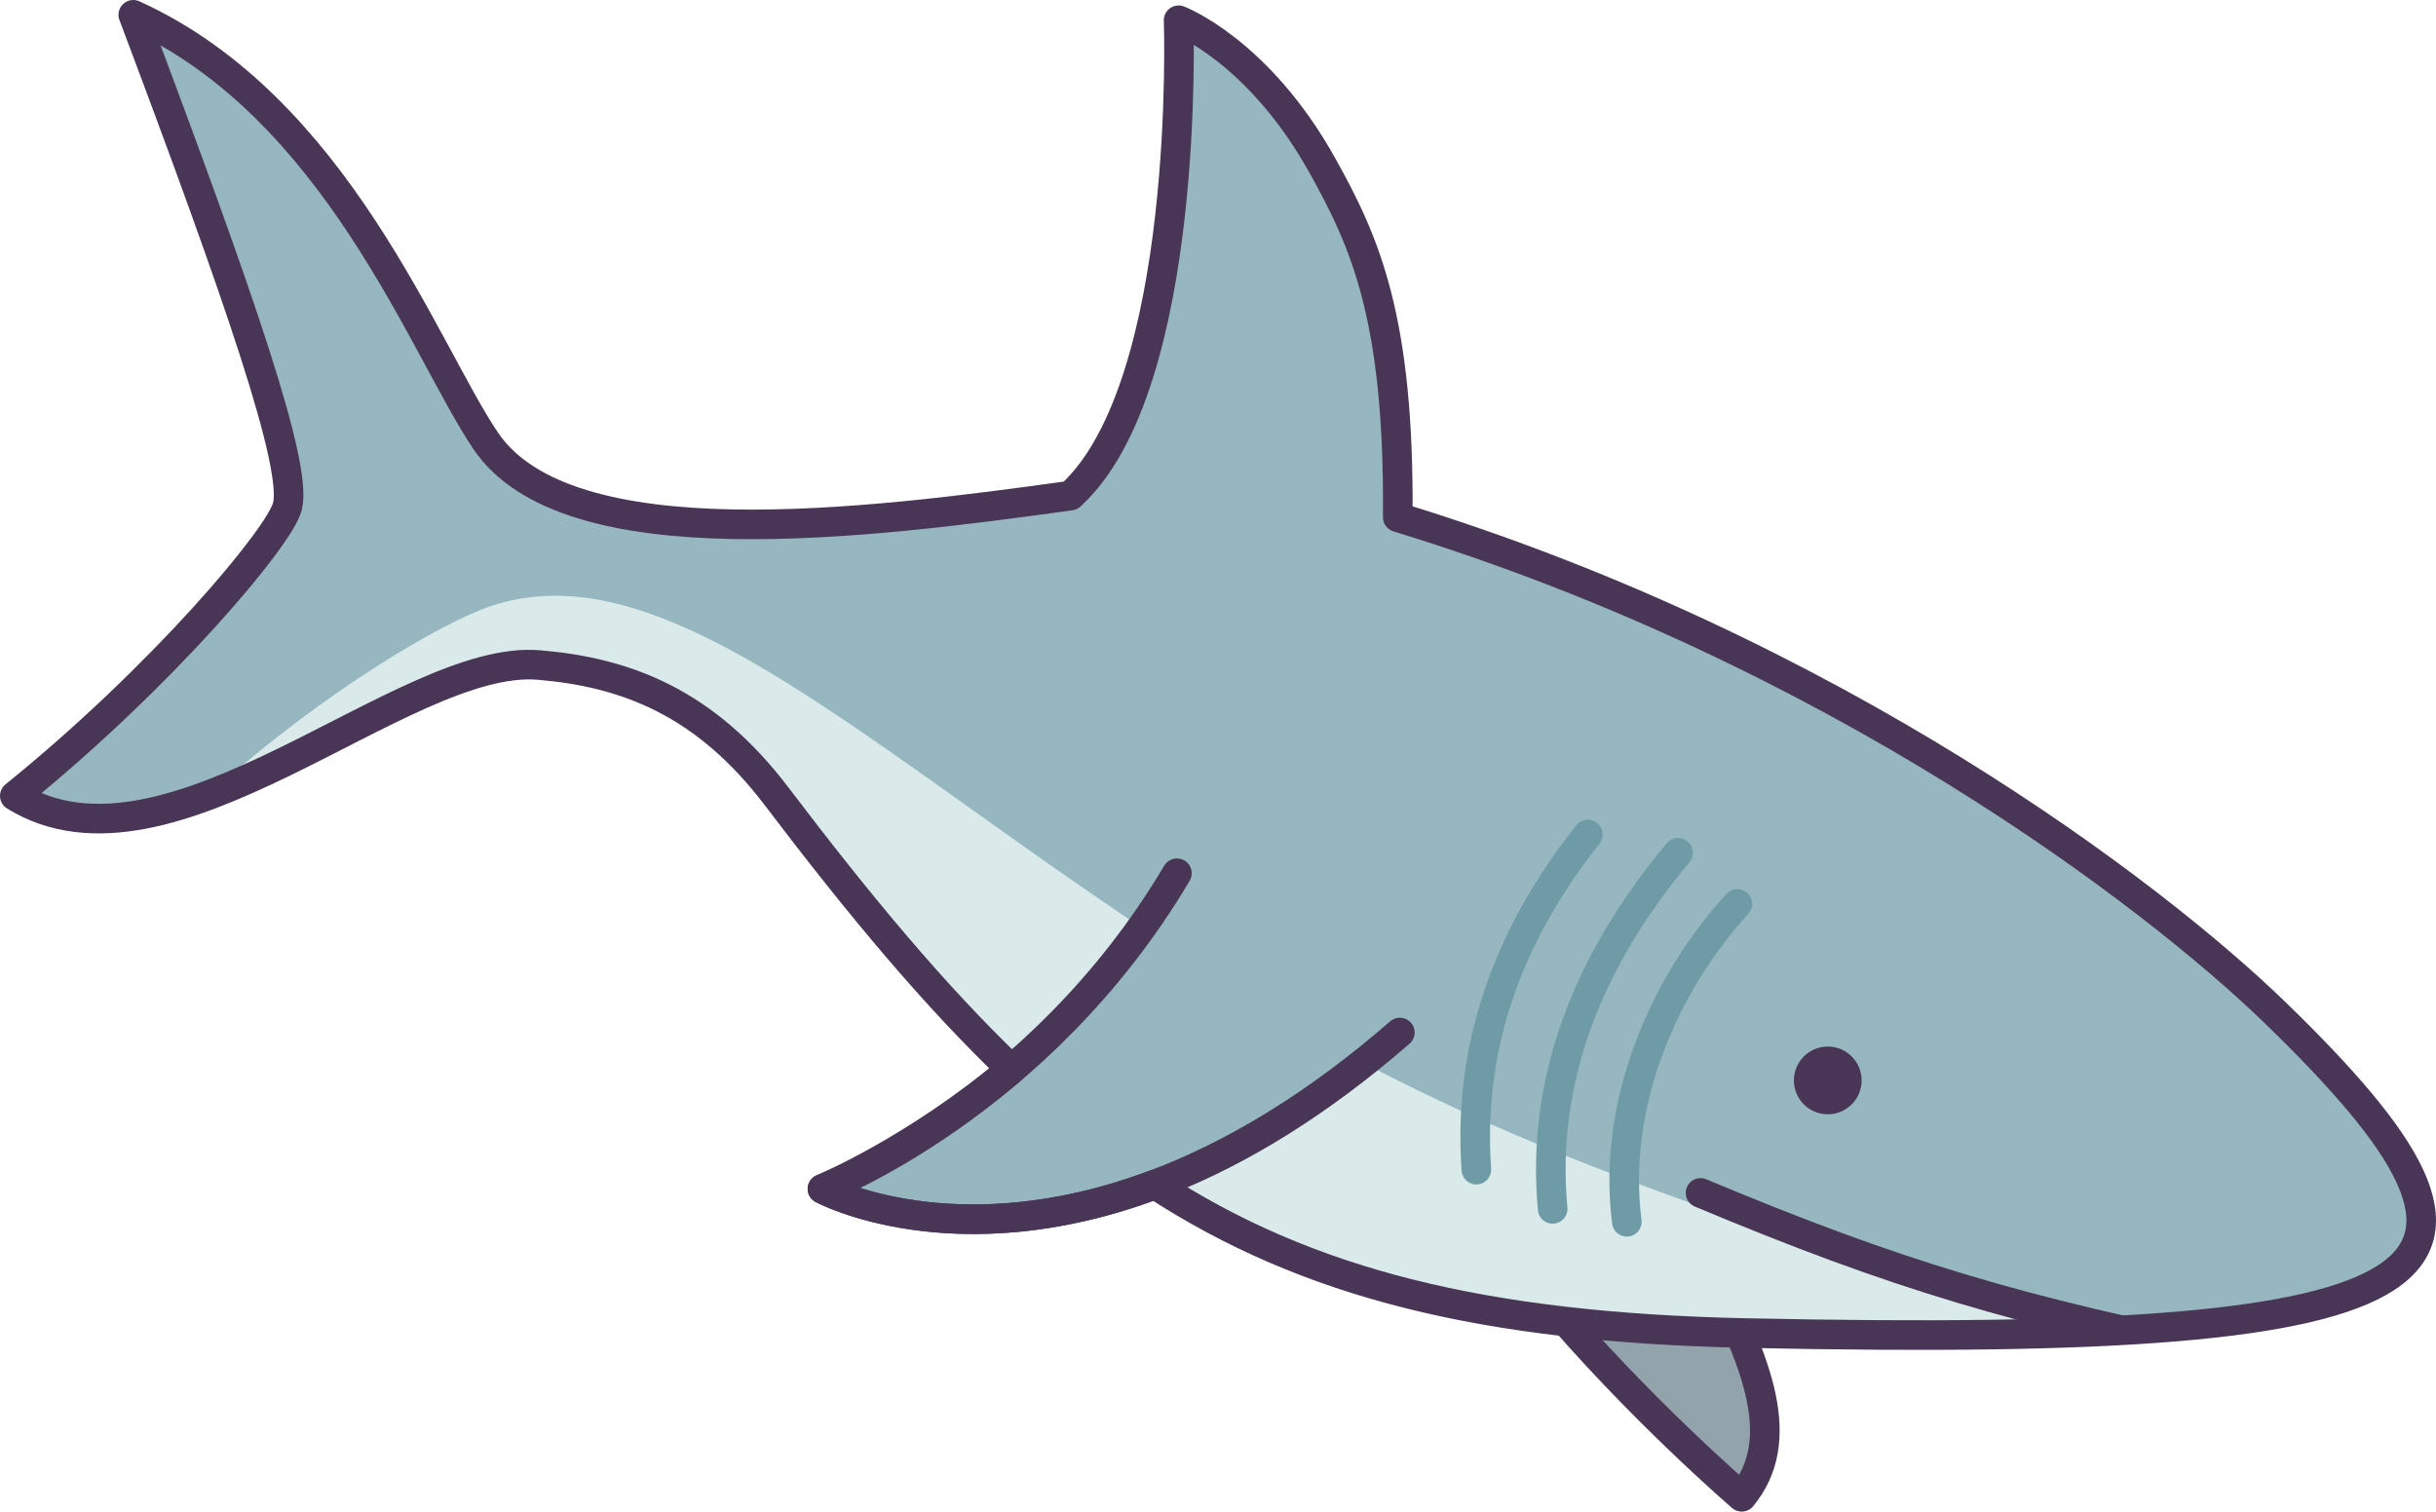 <?xml version="1.0" encoding="UTF-8" standalone="no"?>
<svg
   xmlns:dc="http://purl.org/dc/elements/1.1/"
   xmlns:cc="http://creativecommons.org/ns#"
   xmlns:rdf="http://www.w3.org/1999/02/22-rdf-syntax-ns#"
   xmlns:svg="http://www.w3.org/2000/svg"
   xmlns="http://www.w3.org/2000/svg"
   xmlns:sodipodi="http://sodipodi.sourceforge.net/DTD/sodipodi-0.dtd"
   xmlns:inkscape="http://www.inkscape.org/namespaces/inkscape"
   width="3000mm"
   height="1861.909mm"
   viewBox="0 0 3000 1861.909"
   version="1.1"
   id="svg1015"
   inkscape:version="1.0.1 (3bc2e813f5, 2020-09-07)"
   sodipodi:docname="SharkFinal.svg">
  <defs
     id="defs1009">
    <clipPath
       clipPathUnits="userSpaceOnUse"
       id="clipPath1034">
      <path
         style="fill:#1a9aaa;fill-opacity:1;stroke:#000000;stroke-width:1;stroke-linecap:round;stroke-linejoin:round;stroke-miterlimit:4;stroke-dasharray:none;stroke-opacity:1"
         d="m 56.295,158.79 c 32.789,-0.707 45.713,-10.21 65.469,-36.259 4.833,-6.372 10.192,-8.394 16.071,-8.887 9.171,-0.77 24.943,15.311 35.412,8.845 -9.954,-8.044 -17.905,-17.501 -18.421,-19.561 -0.692,-2.762 3.164,-13.966 10.416,-33.224 -13.727,6.227 -19.625,22.564 -23.793,28.766 -5.519,8.213 -25.737,5.641 -39.531,3.728 -8.179,-7.444 -7.307,-32.125 -7.307,-32.125 0,0 -5.356,2.023 -9.69,9.778 -2.918,5.221 -5.229,10.359 -5.118,23.809 C 50.239,112.703 28.72,129.195 20.553,137.108 2.194,154.898 6.797,159.857 56.295,158.79 Z"
         id="path1036"
         sodipodi:nodetypes="ssscscsccscss" />
    </clipPath>
    <clipPath
       clipPathUnits="userSpaceOnUse"
       id="clipPath1034-8">
      <path
         style="fill:#1a9aaa;fill-opacity:1;stroke:#000000;stroke-width:1;stroke-linecap:round;stroke-linejoin:round;stroke-miterlimit:4;stroke-dasharray:none;stroke-opacity:1"
         d="m 56.295,158.79 c 32.789,-0.707 45.713,-10.21 65.469,-36.259 4.833,-6.372 10.192,-8.394 16.071,-8.887 9.171,-0.77 24.943,15.311 35.412,8.845 -9.954,-8.044 -17.905,-17.501 -18.421,-19.561 -0.692,-2.762 3.164,-13.966 10.416,-33.224 -13.727,6.227 -19.625,22.564 -23.793,28.766 -5.519,8.213 -25.737,5.641 -39.531,3.728 -8.179,-7.444 -7.307,-32.125 -7.307,-32.125 0,0 -5.356,2.023 -9.69,9.778 -2.918,5.221 -5.229,10.359 -5.118,23.809 C 50.239,112.703 28.72,129.195 20.553,137.108 2.194,154.898 6.797,159.857 56.295,158.79 Z"
         id="path1036-84"
         sodipodi:nodetypes="ssscscsccscss" />
    </clipPath>
  </defs>
  <sodipodi:namedview
     id="base"
     pagecolor="#ffffff"
     bordercolor="#666666"
     borderopacity="1.0"
     inkscape:pageopacity="0.0"
     inkscape:pageshadow="2"
     inkscape:zoom="0.021296695"
     inkscape:cx="-368.0205"
     inkscape:cy="8109.7884"
     inkscape:document-units="mm"
     inkscape:current-layer="layer1"
     inkscape:document-rotation="0"
     showgrid="false"
     fit-margin-top="0"
     fit-margin-left="0"
     fit-margin-right="0"
     fit-margin-bottom="0"
     inkscape:window-width="1920"
     inkscape:window-height="1017"
     inkscape:window-x="-8"
     inkscape:window-y="-7"
     inkscape:window-maximized="1" />
  <g
     inkscape:label="Lager 1"
     inkscape:groupmode="layer"
     id="layer1"
     transform="translate(49.905,-88.509)">
    <path
       style="fill:#93a3ac;fill-opacity:1;stroke:#493657;stroke-width:36.453;stroke-linecap:round;stroke-linejoin:round;stroke-miterlimit:4;stroke-dasharray:none;stroke-opacity:1"
       d="m 1681.251,1272.622 c -92.696,225.417 413.887,659.571 413.887,659.571 114.632,-139.524 -152.137,-374.687 -191.97,-670.815"
       id="path1023"
       sodipodi:nodetypes="ccc" />
    <g
       id="g1032"
       clip-path="url(#clipPath1034-8)"
       transform="matrix(-18.227,0,0,18.227,3125.997,-1163.706)">
      <rect
         style="opacity:1;fill:#96b7c0;fill-opacity:1;stroke:#000000;stroke-width:1;stroke-linecap:round;stroke-linejoin:round;stroke-miterlimit:4;stroke-dasharray:none"
         id="rect1040"
         width="177.297"
         height="104.842"
         x="4.165"
         y="58.502" />
      <path
         style="fill:#daeaea;fill-opacity:1;stroke:none;stroke-width:0.265px;stroke-linecap:butt;stroke-linejoin:miter;stroke-opacity:1"
         d="m 20.666,161.163 c 0,0 39.714,-8.34 63.56,-21.796 26.975,-15.222 43.032,-34.191 56.719,-29.75 7.195,2.335 32.64,19.841 29.88,32.091 -9.269,41.133 -112.59,35.524 -112.59,35.524 L 18.636,172.767 Z"
         id="path1042"
         sodipodi:nodetypes="csssccc" />
      <circle
         style="opacity:1;fill:#493657;fill-opacity:1;stroke:none;stroke-width:0.943;stroke-linecap:round;stroke-linejoin:round;stroke-opacity:1"
         id="path1007"
         cx="50.747"
         cy="141.714"
         r="2.289" />
      <path
         style="fill:none;stroke:#493657;stroke-width:2;stroke-linecap:round;stroke-linejoin:round;stroke-opacity:1"
         d="m 22.661,160.342 c 15.171,-3.01 23.491,-5.499 36.682,-11.025"
         id="path1069"
         sodipodi:nodetypes="cc" />
    </g>
    <path
       style="fill:#96b7c0;fill-opacity:1;stroke:#493657;stroke-width:36.453;stroke-linecap:round;stroke-linejoin:round;stroke-opacity:1"
       d="m 1674.054,1360.307 c -409.24,355.869 -711.078,192.606 -711.078,192.606 0,0 266.398,-101.561 436.526,-388.771"
       id="path1021"
       sodipodi:nodetypes="ccc" />
    <path
       id="path1036-8"
       style="fill:none;fill-opacity:1;stroke:#493657;stroke-width:36.453;stroke-linecap:round;stroke-linejoin:round;stroke-miterlimit:4;stroke-dasharray:none;stroke-opacity:1"
       d="M 114.227,106.734 C 246.403,457.743 316.681,661.953 304.073,712.299 294.671,749.847 149.756,922.214 -31.68,1068.83 159.137,1186.681 446.594,893.583 613.755,907.626 c 107.142,9.001 204.826,45.847 292.907,161.985 102.687,135.398 195.252,246.234 288.97,335.856 -119.569,100.53 -232.654,147.442 -232.654,147.442 0,0 161.994,87.6 409.521,-5.444 188.044,122.43 405.047,176.078 727.435,183.026 902.178,19.443 986.068,-70.951 651.444,-395.195 -148.849,-144.231 -541.061,-444.821 -1079.888,-609.681 2.023,-245.154 -40.097,-338.811 -93.275,-433.963 -78.993,-141.342 -176.622,-178.204 -176.622,-178.204 0,0 15.877,449.846 -133.192,585.531 -251.408,34.867 -619.917,81.747 -720.512,-67.948 C 471.92,517.985 364.414,220.239 114.227,106.734 Z" />
    <g
       id="g946"
       transform="matrix(-18.227,0,0,18.227,3102.352,-1157.943)"
       style="opacity:1;mix-blend-mode:normal;fill:none;fill-opacity:1;stroke:#6f9ba7;stroke-opacity:1">
      <path
         style="fill:none;fill-opacity:1;stroke:#6f9ba7;stroke-width:2;stroke-linecap:round;stroke-linejoin:round;stroke-opacity:1"
         d="m 55.557,129.469 c 5.013,5.472 8.483,13.585 7.469,21.482"
         id="path1063"
         sodipodi:nodetypes="cc" />
      <path
         style="fill:none;fill-opacity:1;stroke:#6f9ba7;stroke-width:2;stroke-linecap:round;stroke-linejoin:round;stroke-opacity:1"
         d="m 59.564,126.014 c 6.109,7.312 9.279,15.371 8.474,24.066"
         id="path1065"
         sodipodi:nodetypes="cc" />
      <path
         style="fill:none;fill-opacity:1;stroke:#6f9ba7;stroke-width:2;stroke-linecap:round;stroke-linejoin:round;stroke-opacity:1"
         d="m 65.661,124.781 c 5.46,6.892 8.109,14.411 7.532,22.647"
         id="path1067"
         sodipodi:nodetypes="cc" />
    </g>
  </g>
</svg>
